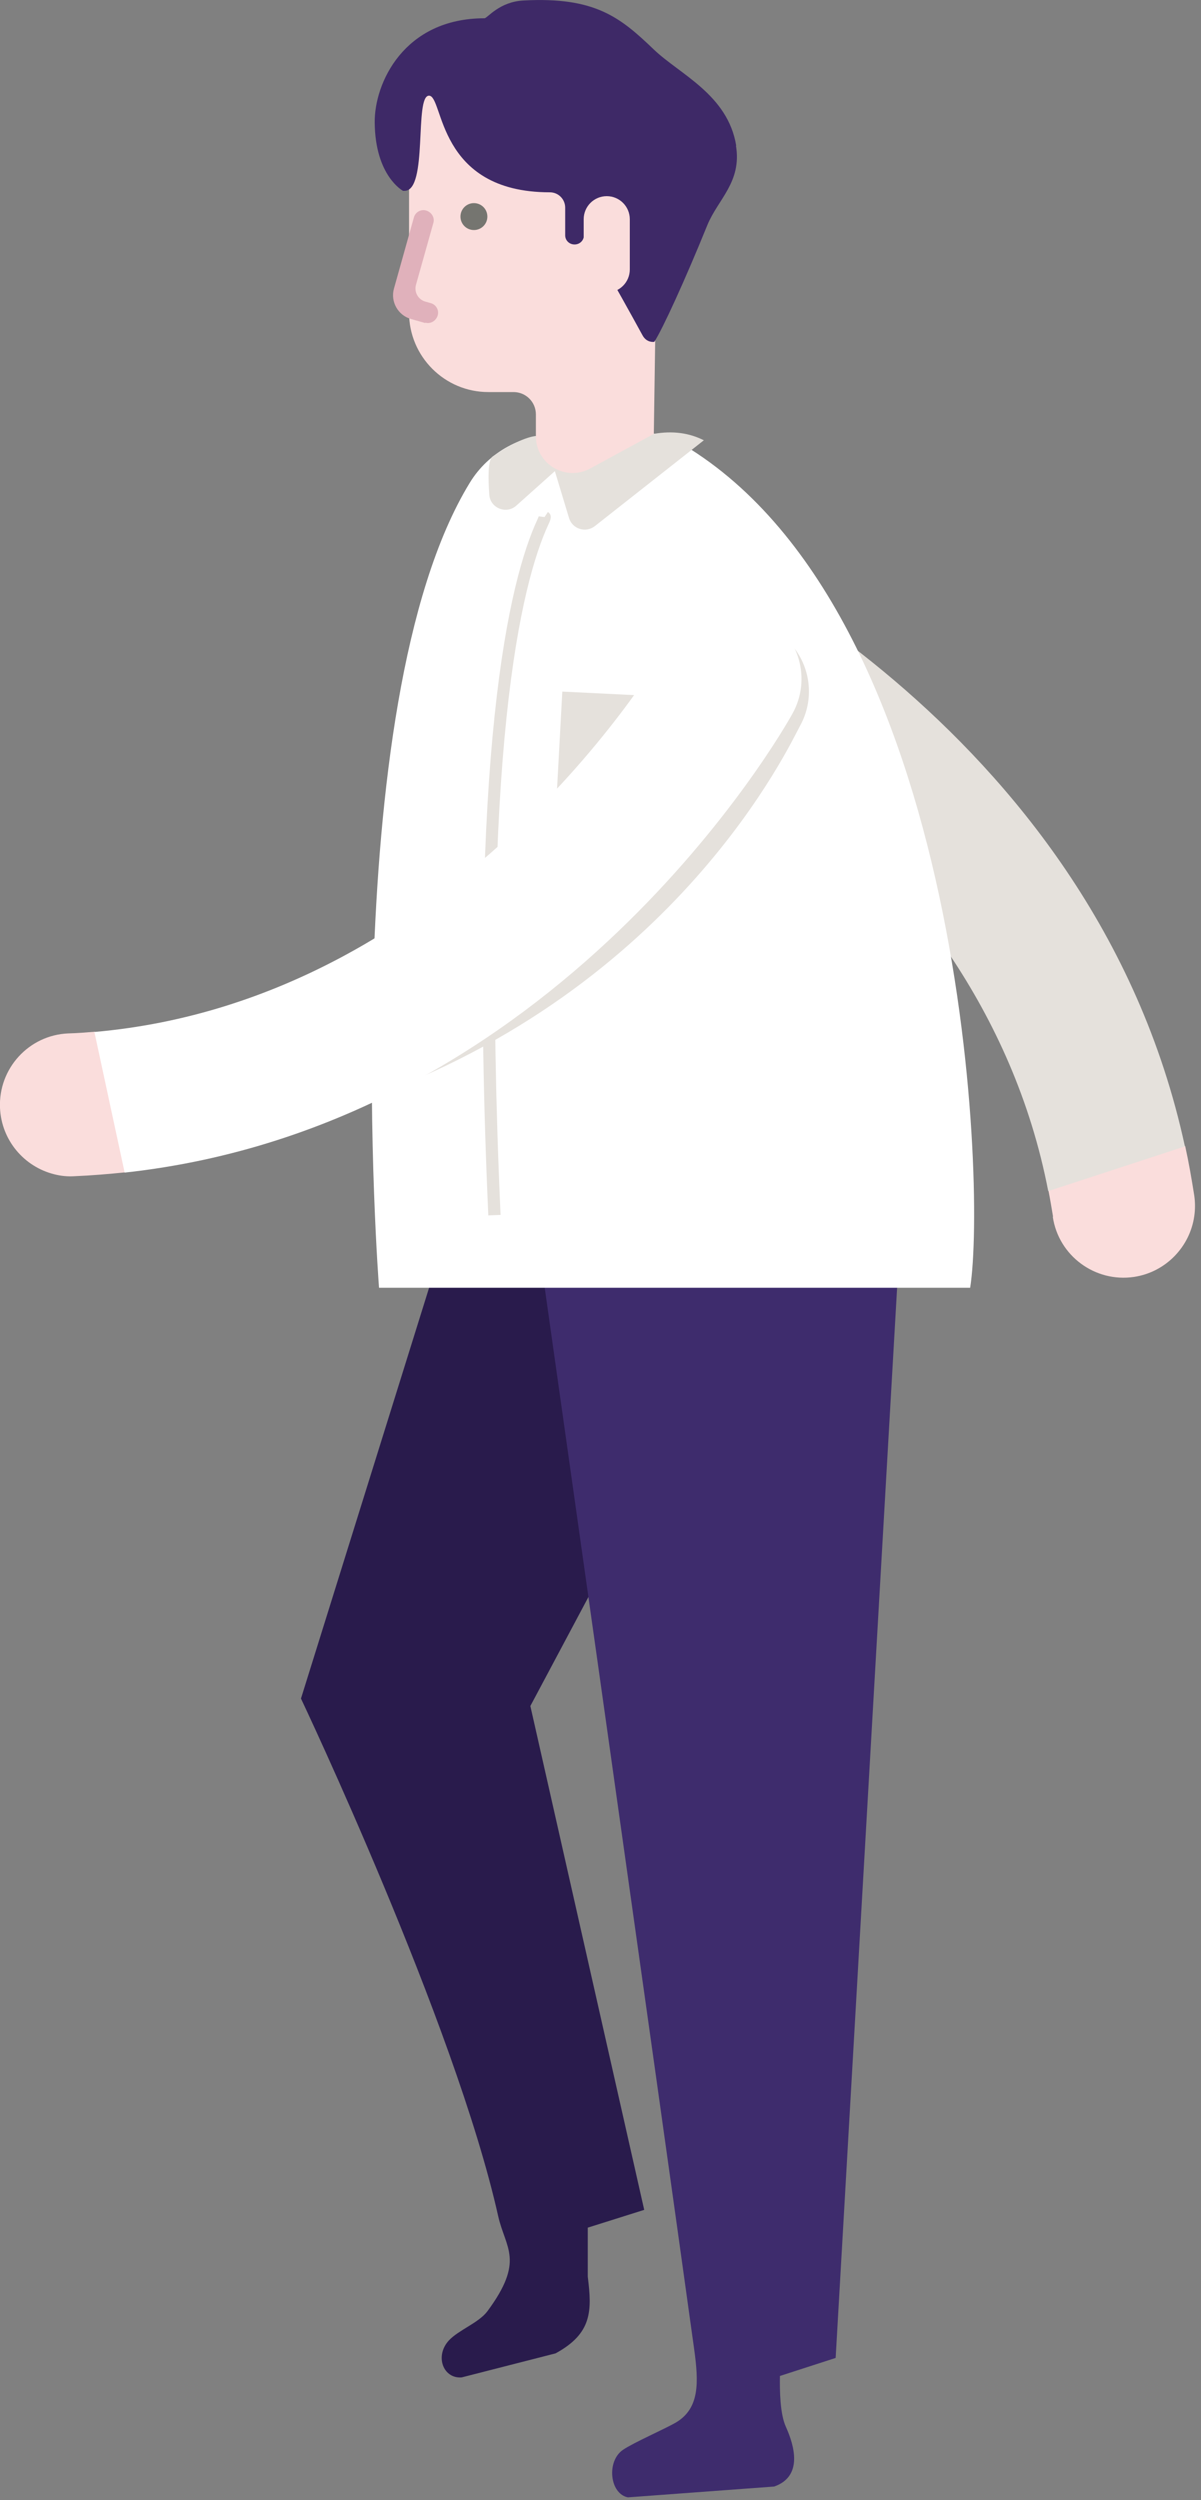 <svg width="50" height="104" viewBox="0 0 50 104" fill="none" xmlns="http://www.w3.org/2000/svg">
<rect x="0" y="0" width="50" height="104" fill="#808080" stroke="none"/>
<g clip-path="url(#clip0_134_1100)">
<path d="M19.35 48.81L33.68 49.21L22.08 70.97L26.82 91.93L24.47 92.67V94.71C24.65 96.14 24.65 97.07 23.13 97.9L19.22 98.9C18.45 98.96 18.09 98.01 18.69 97.36C19.09 96.93 19.93 96.63 20.29 96.15C21.86 94.03 21.04 93.53 20.74 92.19C18.95 84.18 12.53 70.66 12.53 70.66L19.35 48.81Z" fill="#291B4C"/>
<path d="M22.02 49L37.59 49.37L34.79 98.09L32.47 98.84C32.46 99.43 32.47 100.42 32.72 100.96C33.08 101.76 33.43 103.02 32.23 103.44L26.14 103.89C25.38 103.74 25.24 102.38 25.94 101.91C26.4 101.6 27.67 101.05 28.15 100.77C29.13 100.18 29.09 99.11 28.9 97.73C27.52 87.76 22.03 48.99 22.03 48.99L22.02 49Z" fill="#3E2C6D"/>
<path d="M43.83 50.62C44.07 52.24 45.59 53.36 47.21 53.12C48.54 52.92 49.54 51.86 49.72 50.59C49.76 50.31 49.76 50.03 49.72 49.74C49.61 49.04 49.49 48.35 49.34 47.67L43.65 49.53C43.72 49.89 43.78 50.25 43.84 50.61L43.83 50.62Z" fill="#FADDDC"/>
<path d="M23.57 23.56C22.92 25.07 23.62 26.82 25.12 27.47C25.28 27.54 40.72 34.4 43.64 49.55L49.33 47.69C45.49 29.93 28.22 22.34 27.46 22.01C25.95 21.36 24.21 22.06 23.56 23.57L23.57 23.56Z" fill="#E5E1DC"/>
<path d="M15.78 53.57H40.39C41.08 49.22 40.1 24.38 27.61 18.04H23.26C21.76 18.04 20.34 18.8 19.56 20.08C13.89 29.34 15.78 53.57 15.78 53.57Z" fill="white"/>
<path d="M29.31 18.32C28.7 18.01 28.01 17.91 27.21 18.05L22.3 18.14C22.3 18.14 21.71 18.16 20.51 18.99C20.31 19.13 20.32 19.87 20.37 20.58C20.41 21.14 21.08 21.41 21.5 21.03L23.1 19.6L23.69 21.55C23.83 22.01 24.38 22.18 24.76 21.89L29.31 18.31V18.32Z" fill="#E5E1DC"/>
<path d="M27.42 3.71H17.03V13.01C17.03 14.83 18.51 16.31 20.33 16.31H21.38C21.89 16.31 22.31 16.72 22.31 17.24V18.15C22.31 19.31 23.55 20.04 24.57 19.49L27.22 18.05L27.43 3.71H27.42Z" fill="#FADDDC"/>
<path d="M17.71 13.44L17.11 13.27C16.57 13.12 16.25 12.55 16.4 12.01L17.23 9.05C17.29 8.82 17.53 8.69 17.75 8.76C17.97 8.83 18.11 9.06 18.04 9.28L17.32 11.84C17.23 12.15 17.41 12.47 17.72 12.55L17.93 12.61C18.16 12.67 18.29 12.91 18.22 13.13C18.15 13.35 17.92 13.49 17.7 13.42L17.71 13.44Z" fill="#E0B1BB"/>
<path d="M19.17 9.01C19.17 9.32 19.42 9.57 19.73 9.57C20.04 9.57 20.29 9.32 20.29 9.01C20.29 8.7 20.04 8.45 19.73 8.45C19.42 8.45 19.17 8.7 19.17 9.01Z" fill="#757570"/>
<path d="M30.65 6.06C30.3 3.93 28.29 3.09 27.21 2.05C25.83 0.73 24.78 -0.14 21.8 0.02C20.78 0.07 20.29 0.76 20.17 0.76C16.81 0.76 15.58 3.47 15.6 5.1C15.62 7.33 16.78 7.94 16.78 7.94C16.78 7.94 16.83 7.94 16.84 7.94C17.83 7.94 17.24 3.98 17.86 3.98C18.48 3.98 18.16 8 22.89 8C23.25 8 23.53 8.29 23.53 8.64V9.79C23.53 10 23.7 10.17 23.92 10.17C24.14 10.17 24.31 10 24.31 9.79C24.31 9.58 25.65 11.94 26.75 13.95C26.93 14.28 27.24 14.22 27.24 14.22C27.58 13.7 28.52 11.65 29.45 9.36C29.89 8.29 30.89 7.57 30.64 6.06H30.65Z" fill="#3E2967"/>
<path d="M24.3 11.21C24.3 11.74 24.73 12.17 25.26 12.17C25.79 12.17 26.22 11.74 26.22 11.21V9.12C26.22 8.59 25.79 8.16 25.26 8.16C24.73 8.16 24.3 8.59 24.3 9.12V11.21Z" fill="#FADDDC"/>
<path d="M24.59 36.95L26.86 37.06C27.75 37.1 28.52 36.24 28.58 35.14L28.91 29.04L23.41 28.77L23.08 34.87C23.02 35.98 23.69 36.91 24.59 36.95Z" fill="#E5E1DC"/>
<path d="M20.34 50.56L20.84 50.54C19.97 31.2 21.71 24.24 22.83 21.82C22.92 21.63 23.01 21.43 22.81 21.3L22.67 21.51L22.43 21.48C22.43 21.48 22.4 21.55 22.37 21.62C21.23 24.08 19.46 31.12 20.33 50.57L20.34 50.56Z" fill="#E5E1DC"/>
<path d="M2.84 42.99C1.2 43.06 -0.07 44.45 7.45251e-05 46.09C0.06 47.44 1.01 48.54 2.26 48.85C2.53 48.92 2.82 48.95 3.11 48.93C3.82 48.9 4.52 48.84 5.21 48.77L3.95 42.92C3.59 42.95 3.22 42.98 2.85 42.99H2.84Z" fill="#FADDDC"/>
<path d="M32.16 26.16C30.73 25.36 28.92 25.87 28.11 27.3C28.02 27.45 19.61 42.09 4.23 43.44L15.1 45.77C28.21 41.13 32.9 30.93 33.3 30.21C34.1 28.78 33.59 26.97 32.15 26.17L32.16 26.16Z" fill="#E5E1DC"/>
<path d="M31.86 25.65C30.43 24.85 28.62 25.36 27.81 26.79C27.72 26.94 19.31 41.58 3.93 42.93L5.19 48.78C23.25 46.81 32.59 30.42 32.99 29.69C33.79 28.26 33.28 26.45 31.84 25.65H31.86Z" fill="white"/>
</g>
<defs>
<clipPath id="clip0_134_1100">
<rect width="49.75" height="103.89" fill="white"/>
</clipPath>
</defs>
</svg>
